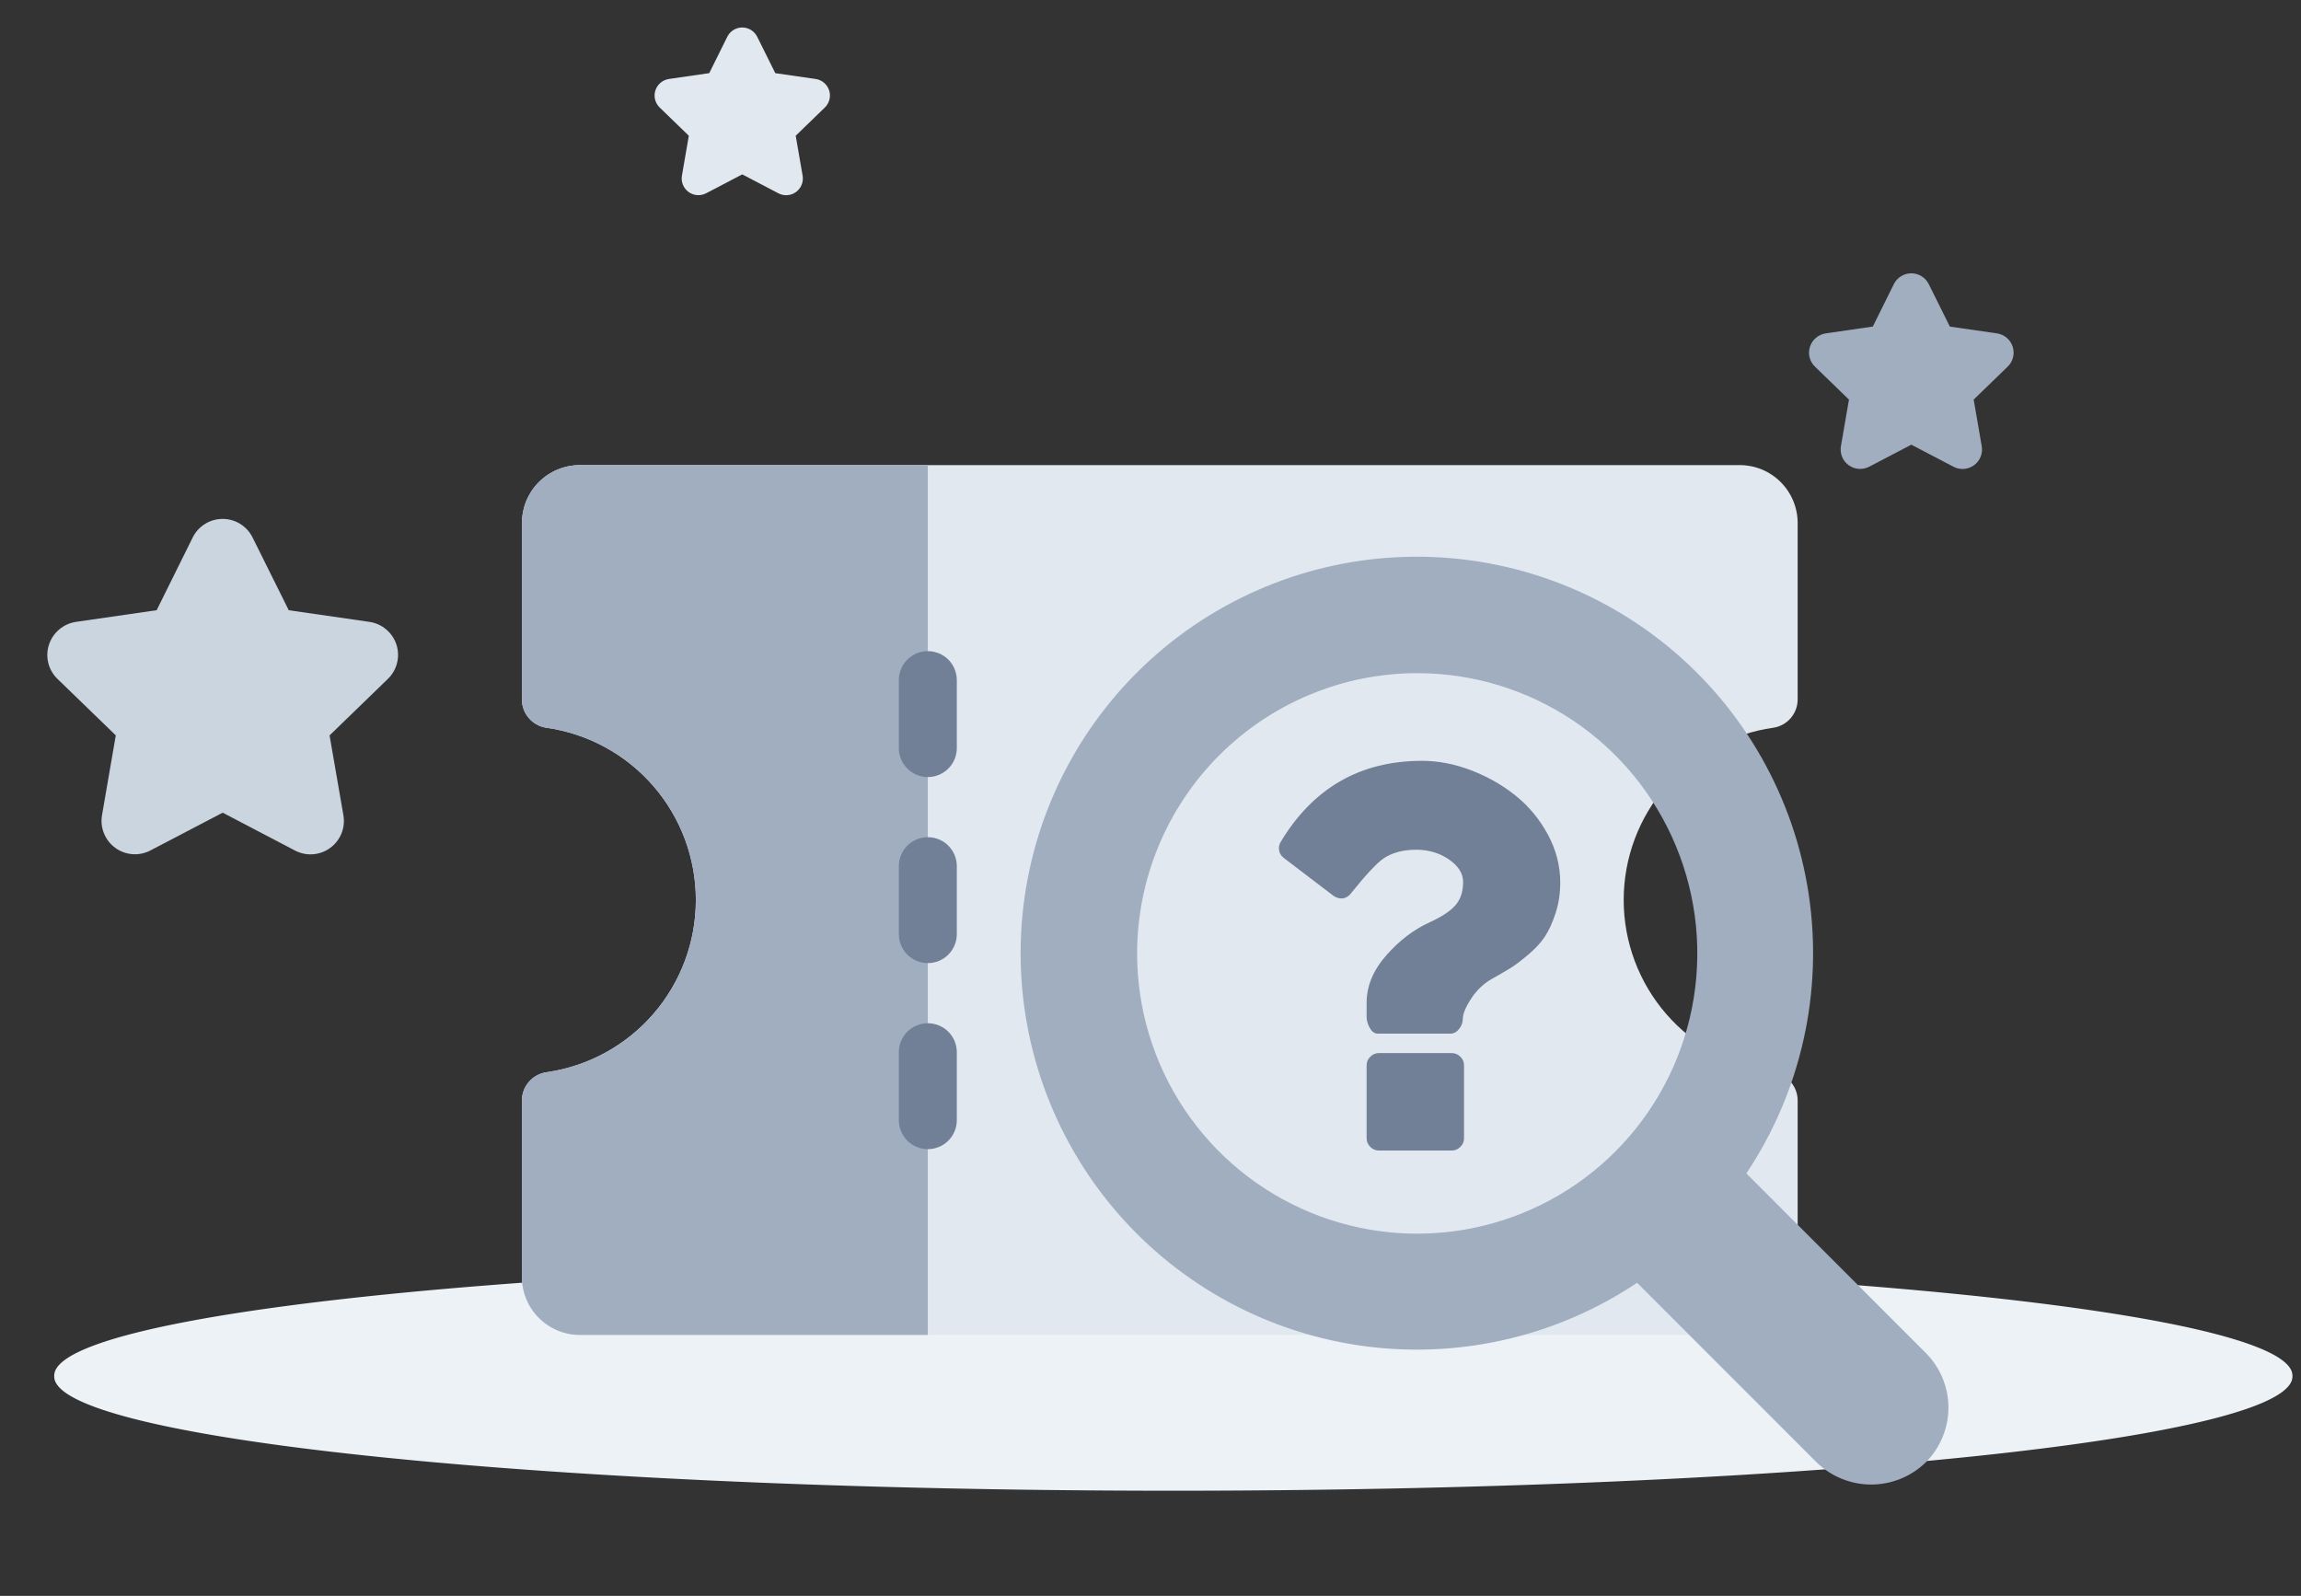 <svg width="124" height="86" viewBox="0 0 124 86" fill="none" xmlns="http://www.w3.org/2000/svg">
    <rect x="0" y="0" width="124" height="86" fill="#333333" stroke="none"/>
    <path
        d="M2.923,74.154a60.308,6.154 0,1 0,120.615 0a60.308,6.154 0,1 0,-120.615 0z"
        fill="#EDF2F7"/>
    <path
        d="M87.5,48.5C87.5,46.239 88.317,44.054 89.801,42.348C91.285,40.641 93.335,39.529 95.574,39.215C95.94,39.157 96.272,38.97 96.511,38.687C96.75,38.404 96.879,38.045 96.875,37.675V28.188C96.875,27.777 96.794,27.371 96.637,26.992C96.48,26.612 96.25,26.268 95.96,25.978C95.67,25.688 95.325,25.457 94.946,25.3C94.567,25.143 94.16,25.063 93.75,25.063H31.25C30.421,25.063 29.626,25.392 29.04,25.978C28.454,26.564 28.125,27.359 28.125,28.188V37.675C28.121,38.045 28.25,38.404 28.489,38.687C28.728,38.969 29.061,39.157 29.426,39.214C31.665,39.528 33.716,40.641 35.199,42.347C36.683,44.054 37.5,46.239 37.5,48.5C37.5,50.761 36.683,52.946 35.199,54.652C33.716,56.358 31.665,57.471 29.426,57.785C29.061,57.843 28.728,58.03 28.489,58.313C28.25,58.595 28.121,58.955 28.125,59.325V68.812C28.125,69.223 28.206,69.629 28.363,70.008C28.52,70.387 28.75,70.732 29.04,71.022C29.33,71.312 29.675,71.543 30.054,71.7C30.433,71.857 30.84,71.938 31.25,71.938H93.75C94.16,71.938 94.567,71.857 94.946,71.7C95.325,71.543 95.67,71.313 95.96,71.022C96.25,70.732 96.48,70.387 96.637,70.008C96.794,69.629 96.875,69.223 96.875,68.813V59.325C96.879,58.955 96.75,58.596 96.511,58.313C96.272,58.031 95.939,57.843 95.574,57.786C93.335,57.471 91.285,56.359 89.801,54.652C88.317,52.946 87.5,50.761 87.5,48.5Z"
        fill="#E2E8F0"/>
    <path
        d="M50,25.063H31.25C30.421,25.063 29.626,25.392 29.041,25.978C28.454,26.564 28.125,27.359 28.125,28.188V37.675C28.121,38.045 28.25,38.404 28.489,38.687C28.728,38.969 29.061,39.157 29.426,39.214C31.665,39.528 33.716,40.641 35.199,42.347C36.683,44.054 37.5,46.239 37.5,48.5C37.5,50.761 36.683,52.946 35.199,54.652C33.716,56.358 31.665,57.471 29.426,57.785C29.061,57.843 28.728,58.03 28.489,58.313C28.25,58.595 28.121,58.955 28.125,59.325V68.812C28.125,69.223 28.206,69.629 28.363,70.008C28.52,70.387 28.75,70.732 29.04,71.022C29.331,71.312 29.675,71.543 30.054,71.7C30.433,71.857 30.84,71.938 31.25,71.938H50V25.063Z"
        fill="#A0AEC0"/>
    <path
        d="M50,35.089C49.586,35.089 49.188,35.253 48.895,35.546C48.602,35.839 48.438,36.237 48.438,36.651V40.297C48.436,40.503 48.474,40.708 48.552,40.9C48.63,41.091 48.745,41.265 48.89,41.411C49.035,41.558 49.208,41.675 49.399,41.754C49.589,41.834 49.794,41.875 50,41.875C50.207,41.875 50.411,41.834 50.601,41.754C50.792,41.675 50.965,41.558 51.11,41.411C51.256,41.265 51.37,41.091 51.448,40.9C51.526,40.708 51.565,40.503 51.563,40.297V36.651C51.563,36.237 51.398,35.839 51.105,35.546C50.812,35.253 50.415,35.089 50,35.089Z"
        fill="#718096"/>
    <path
        d="M50,45.114C49.586,45.114 49.188,45.279 48.895,45.572C48.602,45.865 48.438,46.263 48.438,46.677V50.323C48.436,50.529 48.474,50.734 48.552,50.925C48.63,51.117 48.745,51.291 48.89,51.437C49.035,51.584 49.208,51.701 49.399,51.78C49.589,51.86 49.794,51.9 50,51.9C50.207,51.9 50.411,51.86 50.601,51.78C50.792,51.701 50.965,51.584 51.11,51.437C51.256,51.291 51.37,51.117 51.448,50.925C51.526,50.734 51.565,50.529 51.563,50.323V46.677C51.563,46.263 51.398,45.865 51.105,45.572C50.812,45.279 50.415,45.114 50,45.114Z"
        fill="#718096"/>
    <path
        d="M50,55.141C49.586,55.141 49.188,55.305 48.895,55.598C48.602,55.891 48.438,56.289 48.438,56.703V60.349C48.436,60.556 48.474,60.761 48.552,60.952C48.63,61.143 48.745,61.317 48.89,61.464C49.035,61.611 49.208,61.727 49.399,61.806C49.589,61.886 49.794,61.927 50,61.927C50.207,61.927 50.411,61.886 50.601,61.806C50.792,61.727 50.965,61.611 51.11,61.464C51.256,61.317 51.37,61.143 51.448,60.952C51.526,60.761 51.565,60.556 51.563,60.349V56.703C51.563,56.289 51.398,55.891 51.105,55.598C50.812,55.305 50.415,55.141 50,55.141Z"
        fill="#718096"/>
    <path
        d="M78.24,56.75H74.302C74.127,56.75 73.974,56.816 73.843,56.947C73.712,57.078 73.646,57.231 73.646,57.406V61.344C73.646,61.519 73.712,61.672 73.843,61.803C73.974,61.934 74.127,62 74.302,62H78.24C78.415,62 78.568,61.934 78.699,61.803C78.83,61.672 78.896,61.519 78.896,61.344V57.406C78.896,57.231 78.831,57.078 78.699,56.947C78.568,56.815 78.415,56.75 78.24,56.75Z"
        fill="#718096"/>
    <path
        d="M83.408,44.962C82.96,44.136 82.38,43.439 81.669,42.87C80.958,42.301 80.159,41.847 79.273,41.508C78.387,41.17 77.507,41 76.632,41C73.307,41 70.77,42.455 69.019,45.364C68.932,45.506 68.902,45.659 68.929,45.824C68.957,45.987 69.041,46.124 69.184,46.234L71.874,48.285C72.016,48.372 72.153,48.416 72.285,48.416C72.481,48.416 72.651,48.328 72.793,48.153C73.581,47.169 74.166,46.54 74.549,46.266C75.019,45.949 75.609,45.791 76.32,45.791C76.988,45.791 77.575,45.966 78.084,46.315C78.593,46.666 78.847,47.07 78.847,47.53C78.847,48.043 78.71,48.459 78.437,48.777C78.163,49.094 77.704,49.4 77.058,49.695C76.205,50.078 75.423,50.671 74.713,51.475C74.001,52.279 73.646,53.135 73.646,54.043V54.781C73.646,54.989 73.703,55.194 73.818,55.396C73.933,55.599 74.073,55.7 74.237,55.7H78.174C78.349,55.7 78.502,55.615 78.634,55.445C78.765,55.276 78.83,55.098 78.83,54.913C78.83,54.639 78.981,54.273 79.281,53.813C79.582,53.354 79.957,52.998 80.406,52.747C80.832,52.506 81.165,52.312 81.406,52.164C81.647,52.017 81.961,51.778 82.35,51.451C82.738,51.122 83.039,50.797 83.252,50.474C83.465,50.152 83.657,49.733 83.826,49.219C83.996,48.705 84.081,48.153 84.081,47.562C84.081,46.654 83.856,45.788 83.408,44.962Z"
        fill="#718096"/>
    <path
        d="M44.683,4.872C44.631,4.712 44.535,4.569 44.407,4.46C44.278,4.351 44.122,4.28 43.955,4.256L41.78,3.942L40.805,1.98C40.73,1.83 40.615,1.704 40.473,1.616C40.33,1.528 40.166,1.481 39.999,1.481C39.832,1.481 39.668,1.528 39.525,1.616C39.383,1.704 39.268,1.83 39.194,1.98L38.221,3.941L36.047,4.256C35.881,4.281 35.725,4.351 35.597,4.459C35.468,4.567 35.373,4.709 35.32,4.868C35.267,5.028 35.261,5.2 35.301,5.363C35.342,5.527 35.428,5.676 35.549,5.793L37.12,7.315L36.749,9.466C36.72,9.631 36.739,9.801 36.802,9.956C36.865,10.112 36.971,10.246 37.106,10.345C37.242,10.444 37.402,10.503 37.57,10.515C37.737,10.527 37.904,10.493 38.053,10.415L40,9.397L41.949,10.417C42.097,10.495 42.265,10.53 42.432,10.517C42.6,10.505 42.761,10.446 42.896,10.347C43.032,10.248 43.137,10.114 43.2,9.958C43.263,9.802 43.282,9.632 43.253,9.467L42.88,7.315L44.451,5.793C44.571,5.676 44.657,5.528 44.698,5.366C44.739,5.203 44.734,5.032 44.683,4.872Z"
        fill="#E2E8F0"/>
    <path
        d="M108.464,18.684C108.403,18.497 108.292,18.33 108.142,18.204C107.991,18.076 107.809,17.994 107.614,17.965L105.077,17.599L103.939,15.31C103.852,15.135 103.718,14.988 103.552,14.885C103.386,14.783 103.194,14.728 102.999,14.728C102.804,14.728 102.612,14.783 102.446,14.885C102.28,14.988 102.146,15.135 102.059,15.31L100.925,17.598L98.388,17.965C98.194,17.994 98.012,18.076 97.863,18.202C97.713,18.328 97.602,18.493 97.54,18.679C97.479,18.866 97.471,19.066 97.518,19.257C97.565,19.448 97.666,19.622 97.808,19.758L99.64,21.534L99.207,24.043C99.174,24.236 99.195,24.434 99.269,24.616C99.343,24.797 99.466,24.954 99.624,25.069C99.782,25.184 99.969,25.253 100.165,25.267C100.36,25.282 100.555,25.241 100.729,25.151L103,23.963L105.274,25.153C105.447,25.244 105.643,25.285 105.838,25.27C106.033,25.256 106.221,25.187 106.379,25.072C106.537,24.956 106.66,24.799 106.734,24.618C106.807,24.436 106.829,24.238 106.795,24.045L106.36,21.534L108.193,19.758C108.334,19.622 108.434,19.45 108.481,19.26C108.529,19.07 108.523,18.871 108.464,18.684Z"
        fill="#A0AEC0"/>
    <path
        d="M21.366,34.744C21.262,34.423 21.071,34.138 20.814,33.92C20.557,33.702 20.244,33.561 19.91,33.512L15.56,32.884L13.609,28.96C13.46,28.66 13.23,28.409 12.945,28.232C12.661,28.056 12.333,27.963 11.998,27.963C11.663,27.963 11.335,28.056 11.051,28.232C10.766,28.409 10.536,28.66 10.387,28.96L8.442,32.883L4.093,33.512C3.761,33.561 3.45,33.702 3.193,33.918C2.937,34.134 2.745,34.417 2.64,34.736C2.534,35.056 2.521,35.4 2.602,35.727C2.683,36.054 2.855,36.352 3.098,36.586L6.24,39.629L5.497,43.931C5.44,44.262 5.477,44.602 5.604,44.913C5.73,45.223 5.941,45.493 6.212,45.69C6.483,45.888 6.805,46.005 7.139,46.03C7.474,46.055 7.809,45.985 8.106,45.83L12,43.794L15.898,45.834C16.195,45.99 16.53,46.06 16.865,46.035C17.2,46.01 17.521,45.892 17.792,45.695C18.064,45.497 18.275,45.227 18.401,44.916C18.527,44.605 18.563,44.264 18.506,43.934L17.76,39.63L20.902,36.586C21.143,36.353 21.314,36.057 21.396,35.731C21.479,35.406 21.468,35.064 21.366,34.744Z"
        fill="#CBD5E0"/>
    <path
        d="M103.781,72.91L94.11,63.234C97.054,58.823 98.254,53.474 97.476,48.228C96.697,42.981 93.996,38.212 89.898,34.848C85.8,31.484 80.597,29.765 75.302,30.026C70.008,30.287 64.999,32.509 61.252,36.26C57.504,40.012 55.285,45.023 55.026,50.321C54.766,55.619 56.486,60.824 59.85,64.923C63.214,69.022 67.981,71.723 73.225,72.5C78.469,73.277 83.815,72.075 88.222,69.127L97.893,78.801C98.68,79.57 99.737,80 100.837,80C101.937,80 102.993,79.57 103.781,78.801C104.561,78.02 105,76.96 105,75.856C105,74.751 104.561,73.691 103.781,72.91ZM76.373,36.275C79.358,36.275 82.276,37.161 84.759,38.82C87.241,40.48 89.176,42.839 90.318,45.598C91.461,48.358 91.76,51.395 91.177,54.325C90.595,57.254 89.157,59.945 87.046,62.058C84.935,64.17 82.246,65.608 79.317,66.191C76.389,66.774 73.354,66.475 70.596,65.331C67.838,64.188 65.48,62.253 63.822,59.769C62.163,57.285 61.278,54.365 61.278,51.378C61.282,47.374 62.874,43.535 65.704,40.703C68.534,37.872 72.37,36.279 76.373,36.275Z"
        fill="#A0AEC0"/>
</svg>
